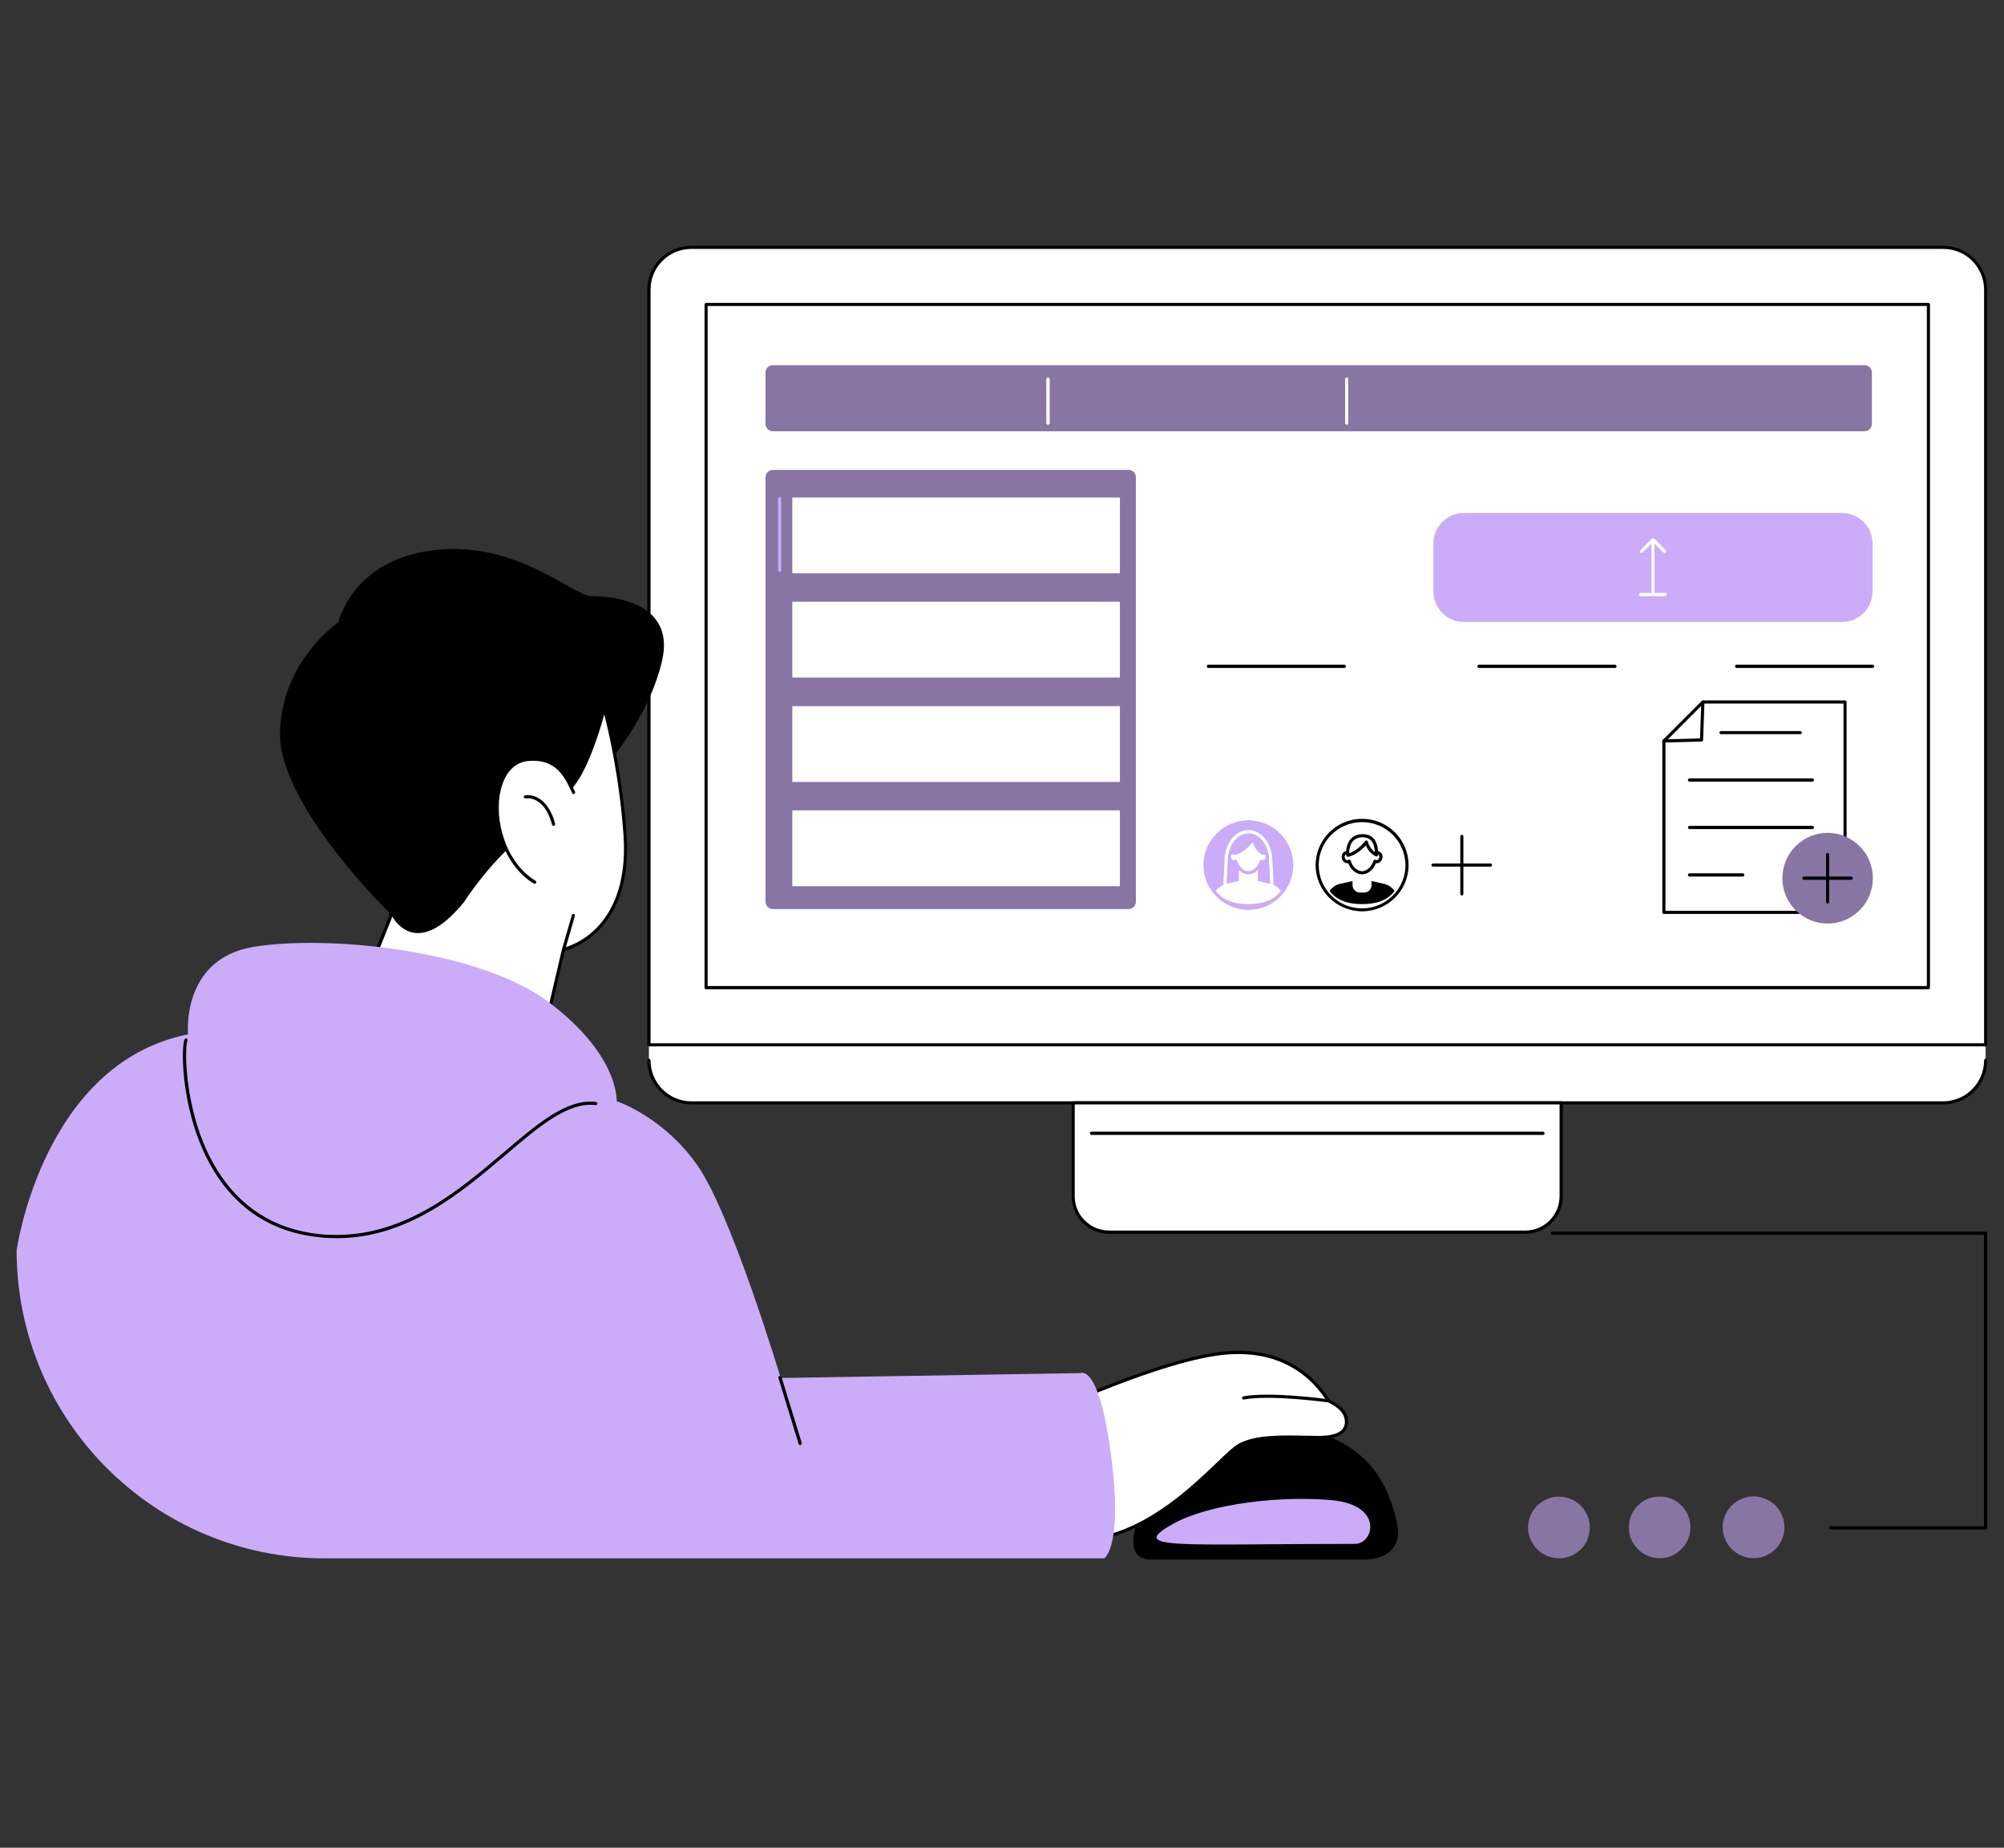 <svg xmlns="http://www.w3.org/2000/svg" xmlns:xlink="http://www.w3.org/1999/xlink" width="64" zoomAndPan="magnify" viewBox="0 0 48 44.25" height="59" preserveAspectRatio="xMidYMid meet" version="1.0"><rect x="0" y="0" width="48" height="44.25" fill="#333333" stroke="none"/><defs><clipPath id="56c1ee7333"><path d="M 37 29 L 47.598 29 L 47.598 37 L 37 37 Z M 37 29 " clip-rule="nonzero"/></clipPath><clipPath id="b42f801420"><path d="M 41 35 L 43 35 L 43 37.598 L 41 37.598 Z M 41 35 " clip-rule="nonzero"/></clipPath><clipPath id="6c15c96d6a"><path d="M 39 35 L 41 35 L 41 37.598 L 39 37.598 Z M 39 35 " clip-rule="nonzero"/></clipPath><clipPath id="95ff39c0f1"><path d="M 36 35 L 39 35 L 39 37.598 L 36 37.598 Z M 36 35 " clip-rule="nonzero"/></clipPath><clipPath id="b65093d7bd"><path d="M 15 24 L 47.598 24 L 47.598 27 L 15 27 Z M 15 24 " clip-rule="nonzero"/></clipPath><clipPath id="c9a9c08ebe"><path d="M 15 5.887 L 47.598 5.887 L 47.598 26 L 15 26 Z M 15 5.887 " clip-rule="nonzero"/></clipPath><clipPath id="b71f3c8820"><path d="M 15 25 L 47.598 25 L 47.598 27 L 15 27 Z M 15 25 " clip-rule="nonzero"/></clipPath><clipPath id="62ef45788d"><path d="M 29 19.777 L 30.852 19.777 L 30.852 21.668 L 29 21.668 Z M 29 19.777 " clip-rule="nonzero"/></clipPath><clipPath id="fb0d1fd639"><path d="M 28.957 20.719 C 28.957 20.094 29.273 19.781 29.902 19.781 C 30.527 19.781 30.844 20.094 30.844 20.719 C 30.844 21.344 30.527 21.652 29.902 21.652 C 29.273 21.652 28.957 21.344 28.957 20.719 Z M 28.957 20.719 " clip-rule="nonzero"/></clipPath><clipPath id="6b3aaa2545"><path d="M 28.957 21 L 30.852 21 L 30.852 21.668 L 28.957 21.668 Z M 28.957 21 " clip-rule="nonzero"/></clipPath><clipPath id="a179d0be5c"><path d="M 28.957 20.719 C 28.957 20.094 29.273 19.781 29.902 19.781 C 30.527 19.781 30.844 20.094 30.844 20.719 C 30.844 21.344 30.527 21.652 29.902 21.652 C 29.273 21.652 28.957 21.344 28.957 20.719 Z M 28.957 20.719 " clip-rule="nonzero"/></clipPath><clipPath id="481650bf1f"><path d="M 29 20 L 30.852 20 L 30.852 21.668 L 29 21.668 Z M 29 20 " clip-rule="nonzero"/></clipPath><clipPath id="7a86f9ff27"><path d="M 28.957 20.719 C 28.957 20.094 29.273 19.781 29.902 19.781 C 30.527 19.781 30.844 20.094 30.844 20.719 C 30.844 21.344 30.527 21.652 29.902 21.652 C 29.273 21.652 28.957 21.344 28.957 20.719 Z M 28.957 20.719 " clip-rule="nonzero"/></clipPath><clipPath id="927321206e"><path d="M 29 20 L 30.852 20 L 30.852 21 L 29 21 Z M 29 20 " clip-rule="nonzero"/></clipPath><clipPath id="e179a5ef8f"><path d="M 28.957 20.719 C 28.957 20.094 29.273 19.781 29.902 19.781 C 30.527 19.781 30.844 20.094 30.844 20.719 C 30.844 21.344 30.527 21.652 29.902 21.652 C 29.273 21.652 28.957 21.344 28.957 20.719 Z M 28.957 20.719 " clip-rule="nonzero"/></clipPath><clipPath id="5a1cdeb0bf"><path d="M 31.676 21 L 33.566 21 L 33.566 21.668 L 31.676 21.668 Z M 31.676 21 " clip-rule="nonzero"/></clipPath><clipPath id="508a3e1f93"><path d="M 31.684 20.719 C 31.684 20.094 31.996 19.781 32.625 19.781 C 33.254 19.781 33.566 20.094 33.566 20.719 C 33.566 21.344 33.254 21.652 32.625 21.652 C 31.996 21.652 31.684 21.344 31.684 20.719 Z M 31.684 20.719 " clip-rule="nonzero"/></clipPath><clipPath id="3b32733fa9"><path d="M 32 20 L 33 20 L 33 21.668 L 32 21.668 Z M 32 20 " clip-rule="nonzero"/></clipPath><clipPath id="0107410d98"><path d="M 31.684 20.719 C 31.684 20.094 31.996 19.781 32.625 19.781 C 33.254 19.781 33.566 20.094 33.566 20.719 C 33.566 21.344 33.254 21.652 32.625 21.652 C 31.996 21.652 31.684 21.344 31.684 20.719 Z M 31.684 20.719 " clip-rule="nonzero"/></clipPath><clipPath id="64a9040945"><path d="M 32 20 L 33.566 20 L 33.566 21 L 32 21 Z M 32 20 " clip-rule="nonzero"/></clipPath><clipPath id="de6f1435e7"><path d="M 31.684 20.719 C 31.684 20.094 31.996 19.781 32.625 19.781 C 33.254 19.781 33.566 20.094 33.566 20.719 C 33.566 21.344 33.254 21.652 32.625 21.652 C 31.996 21.652 31.684 21.344 31.684 20.719 Z M 31.684 20.719 " clip-rule="nonzero"/></clipPath><clipPath id="876f1ca348"><path d="M 32 20 L 33 20 L 33 21 L 32 21 Z M 32 20 " clip-rule="nonzero"/></clipPath><clipPath id="516bfea7de"><path d="M 31.684 20.719 C 31.684 20.094 31.996 19.781 32.625 19.781 C 33.254 19.781 33.566 20.094 33.566 20.719 C 33.566 21.344 33.254 21.652 32.625 21.652 C 31.996 21.652 31.684 21.344 31.684 20.719 Z M 31.684 20.719 " clip-rule="nonzero"/></clipPath><clipPath id="36e5e38e5d"><path d="M 32 19.777 L 33.566 19.777 L 33.566 21 L 32 21 Z M 32 19.777 " clip-rule="nonzero"/></clipPath><clipPath id="5d836eda3a"><path d="M 31.684 20.719 C 31.684 20.094 31.996 19.781 32.625 19.781 C 33.254 19.781 33.566 20.094 33.566 20.719 C 33.566 21.344 33.254 21.652 32.625 21.652 C 31.996 21.652 31.684 21.344 31.684 20.719 Z M 31.684 20.719 " clip-rule="nonzero"/></clipPath><clipPath id="e967519a43"><path d="M 27 34 L 34 34 L 34 37.598 L 27 37.598 Z M 27 34 " clip-rule="nonzero"/></clipPath><clipPath id="697ab9d450"><path d="M 0.398 22 L 27 22 L 27 37.598 L 0.398 37.598 Z M 0.398 22 " clip-rule="nonzero"/></clipPath></defs><g clip-path="url(#56c1ee7333)"><path fill="#000000" d="M 47.559 36.629 L 43.848 36.629 C 43.828 36.629 43.812 36.609 43.812 36.59 C 43.812 36.57 43.828 36.551 43.848 36.551 L 47.52 36.551 L 47.52 29.57 L 37.176 29.57 C 37.156 29.57 37.141 29.555 37.141 29.531 C 37.141 29.512 37.156 29.496 37.176 29.496 L 47.559 29.496 C 47.582 29.496 47.598 29.512 47.598 29.531 L 47.598 36.59 C 47.602 36.609 47.582 36.629 47.559 36.629 Z M 47.559 36.629 " fill-opacity="1" fill-rule="nonzero"/></g><g clip-path="url(#b42f801420)"><path fill="#8875a4" d="M 42.684 36.293 C 42.762 36.48 42.762 36.668 42.684 36.859 C 42.605 37.047 42.473 37.18 42.285 37.258 C 42.094 37.336 41.906 37.336 41.719 37.258 C 41.531 37.18 41.398 37.047 41.32 36.859 C 41.242 36.668 41.242 36.48 41.32 36.293 C 41.398 36.105 41.531 35.973 41.719 35.895 C 41.906 35.816 42.094 35.816 42.285 35.895 C 42.473 35.973 42.605 36.105 42.684 36.293 Z M 42.684 36.293 " fill-opacity="1" fill-rule="nonzero"/></g><g clip-path="url(#6c15c96d6a)"><path fill="#8875a4" d="M 40.273 36.055 C 40.418 36.199 40.488 36.375 40.488 36.578 C 40.488 36.781 40.418 36.953 40.273 37.098 C 40.129 37.242 39.957 37.316 39.754 37.316 C 39.547 37.316 39.375 37.242 39.23 37.098 C 39.086 36.953 39.016 36.781 39.016 36.578 C 39.016 36.375 39.086 36.199 39.23 36.055 C 39.375 35.91 39.547 35.84 39.754 35.84 C 39.957 35.84 40.129 35.91 40.273 36.055 Z M 40.273 36.055 " fill-opacity="1" fill-rule="nonzero"/></g><g clip-path="url(#95ff39c0f1)"><path fill="#8875a4" d="M 37.512 35.863 C 37.707 35.91 37.859 36.02 37.969 36.191 C 38.074 36.367 38.105 36.551 38.059 36.75 C 38.012 36.949 37.902 37.102 37.727 37.207 C 37.555 37.316 37.371 37.344 37.172 37.297 C 36.973 37.25 36.82 37.141 36.715 36.969 C 36.605 36.797 36.574 36.609 36.621 36.41 C 36.668 36.215 36.781 36.059 36.953 35.953 C 37.125 35.848 37.312 35.816 37.512 35.863 Z M 37.512 35.863 " fill-opacity="1" fill-rule="nonzero"/></g><g clip-path="url(#b65093d7bd)"><path fill="#ffffff" d="M 47.121 24.793 L 16.793 24.793 L 15.543 24.969 L 15.543 25.426 C 15.543 25.973 16 26.414 16.562 26.414 L 46.539 26.414 C 47.102 26.414 47.559 25.969 47.559 25.426 L 47.559 25.062 Z M 47.121 24.793 " fill-opacity="1" fill-rule="nonzero"/></g><g clip-path="url(#c9a9c08ebe)"><path fill="#ffffff" d="M 47.559 25.02 L 15.543 25.02 L 15.543 6.938 C 15.543 6.379 15.996 5.922 16.559 5.922 L 46.547 5.922 C 47.105 5.922 47.559 6.379 47.559 6.938 Z M 47.559 25.02 " fill-opacity="1" fill-rule="nonzero"/><path fill="#000000" d="M 47.559 25.059 L 15.543 25.059 C 15.523 25.059 15.504 25.039 15.504 25.02 L 15.504 6.938 C 15.504 6.359 15.977 5.887 16.559 5.887 L 46.547 5.887 C 47.125 5.887 47.598 6.359 47.598 6.938 L 47.598 25.02 C 47.598 25.039 47.582 25.059 47.559 25.059 Z M 15.582 24.984 L 47.523 24.984 L 47.523 6.938 C 47.523 6.398 47.086 5.961 46.547 5.961 L 16.559 5.961 C 16.02 5.961 15.582 6.398 15.582 6.938 Z M 15.582 24.984 " fill-opacity="1" fill-rule="nonzero"/></g><path fill="#ffffff" d="M 46.191 7.293 L 46.191 23.652 L 16.914 23.652 L 16.914 7.293 Z M 46.191 7.293 " fill-opacity="1" fill-rule="nonzero"/><path fill="#000000" d="M 46.191 23.691 L 16.91 23.691 C 16.891 23.691 16.875 23.672 16.875 23.652 L 16.875 7.293 C 16.875 7.273 16.891 7.254 16.91 7.254 L 46.191 7.254 C 46.211 7.254 46.227 7.273 46.227 7.293 L 46.227 23.648 C 46.23 23.672 46.211 23.691 46.191 23.691 Z M 16.949 23.613 L 46.152 23.613 L 46.152 7.328 L 16.949 7.328 Z M 16.949 23.613 " fill-opacity="1" fill-rule="nonzero"/><g clip-path="url(#b71f3c8820)"><path fill="#000000" d="M 46.539 26.449 L 16.562 26.449 C 15.98 26.449 15.504 25.977 15.504 25.395 C 15.504 25.371 15.523 25.355 15.543 25.355 C 15.562 25.355 15.582 25.371 15.582 25.395 C 15.582 25.934 16.02 26.375 16.562 26.375 L 46.539 26.375 C 47.082 26.375 47.523 25.934 47.523 25.395 C 47.523 25.371 47.539 25.355 47.559 25.355 C 47.582 25.355 47.598 25.371 47.598 25.395 C 47.598 25.977 47.125 26.449 46.539 26.449 Z M 46.539 26.449 " fill-opacity="1" fill-rule="nonzero"/></g><path fill="#ffffff" d="M 36.535 29.508 L 26.566 29.508 C 26.09 29.508 25.707 29.121 25.707 28.648 L 25.707 26.414 L 37.395 26.414 L 37.395 28.648 C 37.395 29.121 37.012 29.508 36.535 29.508 Z M 36.535 29.508 " fill-opacity="1" fill-rule="nonzero"/><path fill="#000000" d="M 36.535 29.547 L 26.566 29.547 C 26.07 29.547 25.668 29.145 25.668 28.648 L 25.668 26.414 C 25.668 26.391 25.688 26.375 25.707 26.375 L 37.395 26.375 C 37.414 26.375 37.434 26.391 37.434 26.414 L 37.434 28.648 C 37.434 29.141 37.031 29.547 36.535 29.547 Z M 25.742 26.449 L 25.742 28.648 C 25.742 29.102 26.113 29.469 26.566 29.469 L 36.535 29.469 C 36.988 29.469 37.355 29.102 37.355 28.648 L 37.355 26.449 Z M 25.742 26.449 " fill-opacity="1" fill-rule="nonzero"/><path fill="#000000" d="M 36.961 27.18 L 26.145 27.18 C 26.121 27.18 26.105 27.16 26.105 27.141 C 26.105 27.121 26.121 27.102 26.145 27.102 L 36.961 27.102 C 36.98 27.102 36.996 27.121 36.996 27.141 C 36.996 27.16 36.98 27.18 36.961 27.18 Z M 36.961 27.18 " fill-opacity="1" fill-rule="nonzero"/><path fill="#cbacf9" d="M 44.121 14.895 L 35.062 14.895 C 34.66 14.895 34.332 14.566 34.332 14.164 L 34.332 13.016 C 34.332 12.613 34.66 12.285 35.062 12.285 L 44.121 12.285 C 44.523 12.285 44.852 12.613 44.852 13.016 L 44.852 14.164 C 44.852 14.566 44.523 14.895 44.121 14.895 Z M 44.121 14.895 " fill-opacity="1" fill-rule="nonzero"/><path fill="#ffffff" d="M 39.594 14.258 C 39.57 14.258 39.555 14.238 39.555 14.219 L 39.555 12.938 C 39.555 12.918 39.57 12.898 39.594 12.898 C 39.613 12.898 39.629 12.918 39.629 12.938 L 39.629 14.219 C 39.629 14.238 39.613 14.258 39.594 14.258 Z M 39.594 14.258 " fill-opacity="1" fill-rule="nonzero"/><path fill="#ffffff" d="M 39.867 13.242 C 39.859 13.242 39.852 13.238 39.84 13.23 L 39.594 12.984 L 39.344 13.23 C 39.328 13.246 39.305 13.246 39.289 13.23 C 39.273 13.215 39.273 13.191 39.289 13.18 L 39.566 12.898 C 39.574 12.895 39.582 12.891 39.594 12.891 C 39.605 12.891 39.613 12.895 39.621 12.898 L 39.898 13.176 C 39.914 13.191 39.914 13.215 39.898 13.23 C 39.887 13.238 39.879 13.242 39.867 13.242 Z M 39.867 13.242 " fill-opacity="1" fill-rule="nonzero"/><path fill="#ffffff" d="M 39.887 14.277 L 39.297 14.277 C 39.277 14.277 39.258 14.258 39.258 14.238 C 39.258 14.219 39.277 14.199 39.297 14.199 L 39.887 14.199 C 39.91 14.199 39.926 14.219 39.926 14.238 C 39.926 14.258 39.91 14.277 39.887 14.277 Z M 39.887 14.277 " fill-opacity="1" fill-rule="nonzero"/><path fill="#000000" d="M 32.199 15.996 L 28.945 15.996 C 28.922 15.996 28.906 15.977 28.906 15.957 C 28.906 15.938 28.922 15.918 28.945 15.918 L 32.199 15.918 C 32.219 15.918 32.238 15.938 32.238 15.957 C 32.238 15.977 32.219 15.996 32.199 15.996 Z M 32.199 15.996 " fill-opacity="1" fill-rule="nonzero"/><path fill="#000000" d="M 38.68 15.996 L 35.426 15.996 C 35.402 15.996 35.387 15.977 35.387 15.957 C 35.387 15.938 35.402 15.918 35.426 15.918 L 38.68 15.918 C 38.703 15.918 38.719 15.938 38.719 15.957 C 38.719 15.977 38.703 15.996 38.68 15.996 Z M 38.68 15.996 " fill-opacity="1" fill-rule="nonzero"/><path fill="#000000" d="M 44.852 15.996 L 41.594 15.996 C 41.574 15.996 41.559 15.977 41.559 15.957 C 41.559 15.938 41.574 15.918 41.594 15.918 L 44.852 15.918 C 44.871 15.918 44.891 15.938 44.891 15.957 C 44.891 15.977 44.875 15.996 44.852 15.996 Z M 44.852 15.996 " fill-opacity="1" fill-rule="nonzero"/><path fill="#cbacf9" d="M 30.977 20.719 C 30.977 20.859 30.949 20.996 30.895 21.129 C 30.84 21.258 30.762 21.375 30.66 21.473 C 30.562 21.574 30.445 21.652 30.312 21.707 C 30.18 21.762 30.043 21.789 29.902 21.789 C 29.758 21.789 29.621 21.762 29.488 21.707 C 29.355 21.652 29.242 21.574 29.141 21.473 C 29.039 21.375 28.961 21.258 28.906 21.129 C 28.852 20.996 28.824 20.859 28.824 20.719 C 28.824 20.574 28.852 20.438 28.906 20.309 C 28.961 20.176 29.039 20.059 29.141 19.961 C 29.242 19.859 29.355 19.781 29.488 19.727 C 29.621 19.672 29.758 19.645 29.902 19.645 C 30.043 19.645 30.18 19.672 30.312 19.727 C 30.445 19.781 30.562 19.859 30.66 19.961 C 30.762 20.059 30.84 20.176 30.895 20.309 C 30.949 20.438 30.977 20.574 30.977 20.719 Z M 30.977 20.719 " fill-opacity="1" fill-rule="nonzero"/><g clip-path="url(#62ef45788d)"><g clip-path="url(#fb0d1fd639)"><path fill="#ffffff" d="M 30.492 21.77 L 29.312 21.77 C 29.305 21.77 29.293 21.766 29.285 21.758 C 29.277 21.75 29.273 21.738 29.273 21.73 L 29.332 20.562 C 29.352 20.18 29.602 19.879 29.902 19.879 C 30.203 19.879 30.453 20.18 30.473 20.562 L 30.531 21.73 C 30.531 21.738 30.527 21.75 30.52 21.758 C 30.508 21.766 30.5 21.77 30.492 21.77 Z M 29.352 21.695 L 30.453 21.695 L 30.395 20.566 C 30.379 20.227 30.16 19.957 29.902 19.957 C 29.645 19.957 29.43 20.223 29.41 20.566 Z M 29.352 21.695 " fill-opacity="1" fill-rule="nonzero"/></g></g><g clip-path="url(#6b3aaa2545)"><g clip-path="url(#a179d0be5c)"><path fill="#ffffff" d="M 30.434 21.168 L 29.902 21.047 L 29.367 21.168 C 29.227 21.203 29.109 21.309 29.07 21.449 L 28.953 22.059 L 30.848 22.059 L 30.734 21.449 C 30.691 21.309 30.578 21.203 30.434 21.168 Z M 30.434 21.168 " fill-opacity="1" fill-rule="nonzero"/></g></g><g clip-path="url(#481650bf1f)"><g clip-path="url(#7a86f9ff27)"><path fill="#ffffff" d="M 29.949 21.375 L 29.852 21.375 C 29.754 21.375 29.672 21.293 29.672 21.195 L 29.672 20.719 L 30.129 20.719 L 30.129 21.195 C 30.133 21.293 30.051 21.375 29.949 21.375 Z M 29.949 21.375 " fill-opacity="1" fill-rule="nonzero"/></g></g><g clip-path="url(#927321206e)"><g clip-path="url(#e179a5ef8f)"><path fill="#ffffff" d="M 30.285 20.422 C 30.27 20.418 30.25 20.422 30.234 20.426 C 30.223 20.215 30.078 20.07 29.902 20.07 C 29.723 20.07 29.578 20.215 29.566 20.426 C 29.551 20.422 29.531 20.418 29.516 20.422 C 29.465 20.434 29.438 20.492 29.453 20.551 C 29.465 20.609 29.52 20.648 29.57 20.633 C 29.578 20.633 29.586 20.629 29.59 20.625 C 29.645 20.781 29.762 20.898 29.902 20.898 C 30.039 20.898 30.16 20.777 30.211 20.625 C 30.219 20.629 30.223 20.633 30.234 20.633 C 30.281 20.645 30.336 20.605 30.352 20.551 C 30.367 20.492 30.336 20.434 30.285 20.422 Z M 30.285 20.422 " fill-opacity="1" fill-rule="nonzero"/><path fill="#cbacf9" d="M 29.902 20.938 C 29.762 20.938 29.633 20.836 29.57 20.672 C 29.504 20.684 29.434 20.633 29.418 20.559 C 29.406 20.52 29.41 20.477 29.434 20.441 C 29.449 20.414 29.477 20.391 29.508 20.387 C 29.516 20.383 29.523 20.383 29.531 20.383 C 29.562 20.176 29.711 20.031 29.902 20.031 C 30.09 20.031 30.238 20.176 30.27 20.383 C 30.277 20.383 30.289 20.383 30.293 20.387 C 30.324 20.395 30.352 20.414 30.371 20.441 C 30.391 20.477 30.395 20.52 30.387 20.559 C 30.367 20.633 30.301 20.684 30.234 20.672 C 30.168 20.832 30.039 20.938 29.902 20.938 Z M 29.59 20.586 C 29.598 20.586 29.602 20.586 29.605 20.59 C 29.617 20.59 29.625 20.602 29.629 20.613 C 29.676 20.762 29.785 20.863 29.902 20.863 C 30.016 20.863 30.125 20.762 30.176 20.613 C 30.18 20.602 30.188 20.594 30.195 20.59 C 30.207 20.586 30.219 20.586 30.23 20.59 C 30.234 20.594 30.238 20.594 30.242 20.598 C 30.27 20.605 30.305 20.578 30.312 20.543 C 30.316 20.52 30.316 20.5 30.305 20.48 C 30.301 20.473 30.293 20.461 30.277 20.461 C 30.266 20.457 30.258 20.457 30.25 20.461 C 30.234 20.465 30.223 20.465 30.215 20.457 C 30.203 20.449 30.195 20.441 30.195 20.43 C 30.184 20.242 30.059 20.109 29.898 20.109 C 29.738 20.109 29.613 20.242 29.602 20.43 C 29.602 20.441 29.594 20.449 29.586 20.457 C 29.574 20.465 29.562 20.465 29.551 20.461 C 29.543 20.457 29.531 20.457 29.523 20.461 C 29.508 20.461 29.5 20.473 29.492 20.48 C 29.484 20.5 29.48 20.52 29.488 20.543 C 29.496 20.578 29.527 20.605 29.559 20.598 C 29.562 20.594 29.566 20.594 29.57 20.59 C 29.578 20.59 29.586 20.586 29.59 20.586 Z M 29.59 20.586 " fill-opacity="1" fill-rule="nonzero"/><path fill="#cbacf9" d="M 29.562 20.48 C 29.73 20.449 29.902 20.301 30.008 20.164 C 30.027 20.285 30.137 20.422 30.246 20.473 C 30.246 20.473 30.297 20 29.902 20.012 C 29.504 20.031 29.562 20.48 29.562 20.48 Z M 29.562 20.48 " fill-opacity="1" fill-rule="nonzero"/></g></g><path fill="#ffffff" d="M 33.699 20.719 C 33.699 20.859 33.672 20.996 33.617 21.129 C 33.562 21.258 33.484 21.375 33.387 21.473 C 33.285 21.574 33.168 21.652 33.035 21.707 C 32.902 21.762 32.766 21.789 32.625 21.789 C 32.48 21.789 32.344 21.762 32.211 21.707 C 32.082 21.652 31.965 21.574 31.863 21.473 C 31.762 21.375 31.684 21.258 31.629 21.129 C 31.574 20.996 31.547 20.859 31.547 20.719 C 31.547 20.574 31.574 20.438 31.629 20.309 C 31.684 20.176 31.762 20.059 31.863 19.961 C 31.965 19.859 32.082 19.781 32.211 19.727 C 32.344 19.672 32.48 19.645 32.625 19.645 C 32.766 19.645 32.902 19.672 33.035 19.727 C 33.168 19.781 33.285 19.859 33.387 19.961 C 33.484 20.059 33.562 20.176 33.617 20.309 C 33.672 20.438 33.699 20.574 33.699 20.719 Z M 33.699 20.719 " fill-opacity="1" fill-rule="nonzero"/><path fill="#000000" d="M 32.625 21.824 C 32.012 21.824 31.512 21.328 31.512 20.719 C 31.512 20.105 32.012 19.609 32.625 19.609 C 33.238 19.609 33.738 20.105 33.738 20.719 C 33.738 21.328 33.238 21.824 32.625 21.824 Z M 32.625 19.688 C 32.051 19.688 31.586 20.148 31.586 20.719 C 31.586 21.289 32.051 21.754 32.625 21.754 C 33.195 21.754 33.664 21.289 33.664 20.719 C 33.66 20.148 33.195 19.688 32.625 19.688 Z M 32.625 19.688 " fill-opacity="1" fill-rule="nonzero"/><g clip-path="url(#5a1cdeb0bf)"><g clip-path="url(#508a3e1f93)"><path fill="#000000" d="M 33.156 21.168 L 32.625 21.047 L 32.09 21.168 C 31.949 21.203 31.832 21.309 31.793 21.449 L 31.676 22.059 L 33.57 22.059 L 33.457 21.449 C 33.414 21.309 33.301 21.203 33.156 21.168 Z M 33.156 21.168 " fill-opacity="1" fill-rule="nonzero"/></g></g><g clip-path="url(#3b32733fa9)"><g clip-path="url(#0107410d98)"><path fill="#ffffff" d="M 32.672 21.375 L 32.574 21.375 C 32.477 21.375 32.395 21.293 32.395 21.195 L 32.395 20.719 L 32.852 20.719 L 32.852 21.195 C 32.852 21.293 32.773 21.375 32.672 21.375 Z M 32.672 21.375 " fill-opacity="1" fill-rule="nonzero"/></g></g><g clip-path="url(#64a9040945)"><g clip-path="url(#de6f1435e7)"><path fill="#ffffff" d="M 33.008 20.422 C 32.992 20.418 32.977 20.422 32.961 20.426 C 32.945 20.215 32.801 20.07 32.625 20.07 C 32.445 20.07 32.305 20.215 32.289 20.426 C 32.273 20.422 32.258 20.418 32.238 20.422 C 32.188 20.434 32.16 20.492 32.176 20.551 C 32.188 20.609 32.242 20.648 32.293 20.633 C 32.301 20.633 32.309 20.629 32.316 20.625 C 32.367 20.781 32.484 20.898 32.625 20.898 C 32.762 20.898 32.883 20.777 32.934 20.625 C 32.941 20.629 32.949 20.633 32.957 20.633 C 33.008 20.645 33.059 20.605 33.074 20.551 C 33.086 20.492 33.059 20.434 33.008 20.422 Z M 33.008 20.422 " fill-opacity="1" fill-rule="nonzero"/><path fill="#000000" d="M 32.625 20.938 C 32.488 20.938 32.355 20.836 32.293 20.672 C 32.227 20.684 32.16 20.633 32.141 20.559 C 32.129 20.52 32.133 20.477 32.156 20.441 C 32.172 20.414 32.199 20.391 32.23 20.387 C 32.238 20.383 32.246 20.383 32.254 20.383 C 32.285 20.176 32.434 20.031 32.625 20.031 C 32.812 20.031 32.965 20.176 32.992 20.383 C 33.004 20.383 33.012 20.383 33.02 20.387 C 33.051 20.395 33.078 20.414 33.094 20.441 C 33.113 20.477 33.121 20.52 33.109 20.559 C 33.09 20.633 33.023 20.684 32.957 20.672 C 32.891 20.832 32.762 20.938 32.625 20.938 Z M 32.316 20.586 C 32.32 20.586 32.324 20.586 32.328 20.59 C 32.34 20.59 32.348 20.602 32.352 20.613 C 32.398 20.762 32.508 20.863 32.625 20.863 C 32.738 20.863 32.848 20.762 32.898 20.613 C 32.902 20.602 32.91 20.594 32.922 20.59 C 32.93 20.586 32.941 20.586 32.953 20.59 C 32.957 20.594 32.961 20.594 32.965 20.598 C 32.992 20.605 33.027 20.578 33.035 20.543 C 33.039 20.52 33.039 20.5 33.027 20.48 C 33.023 20.473 33.016 20.461 33 20.461 C 32.992 20.457 32.98 20.457 32.973 20.461 C 32.961 20.465 32.949 20.465 32.938 20.457 C 32.926 20.449 32.922 20.441 32.922 20.43 C 32.906 20.242 32.781 20.109 32.621 20.109 C 32.461 20.109 32.336 20.242 32.324 20.43 C 32.324 20.441 32.316 20.449 32.309 20.457 C 32.297 20.465 32.285 20.465 32.273 20.461 C 32.266 20.457 32.254 20.457 32.246 20.461 C 32.23 20.461 32.223 20.473 32.219 20.48 C 32.207 20.5 32.203 20.52 32.211 20.543 C 32.219 20.578 32.25 20.605 32.281 20.598 C 32.285 20.594 32.289 20.594 32.293 20.59 C 32.301 20.59 32.309 20.586 32.316 20.586 Z M 32.316 20.586 " fill-opacity="1" fill-rule="nonzero"/></g></g><g clip-path="url(#876f1ca348)"><g clip-path="url(#516bfea7de)"><path fill="#ffffff" d="M 32.281 20.48 C 32.449 20.449 32.625 20.301 32.73 20.164 C 32.75 20.285 32.855 20.422 32.965 20.473 C 32.965 20.473 33.02 20 32.621 20.012 C 32.227 20.031 32.281 20.48 32.281 20.48 Z M 32.281 20.48 " fill-opacity="1" fill-rule="nonzero"/></g></g><g clip-path="url(#36e5e38e5d)"><g clip-path="url(#5d836eda3a)"><path fill="#000000" d="M 32.281 20.52 C 32.273 20.52 32.266 20.516 32.262 20.512 C 32.25 20.504 32.246 20.496 32.246 20.484 C 32.242 20.477 32.219 20.25 32.344 20.102 C 32.41 20.023 32.504 19.98 32.621 19.977 C 32.738 19.973 32.832 20.004 32.898 20.078 C 33.031 20.223 33.008 20.465 33.008 20.477 C 33.004 20.488 32.996 20.5 32.988 20.504 C 32.977 20.512 32.965 20.512 32.953 20.508 C 32.852 20.461 32.758 20.355 32.715 20.246 C 32.605 20.363 32.449 20.488 32.289 20.52 C 32.289 20.52 32.285 20.52 32.281 20.52 Z M 32.641 20.051 C 32.637 20.051 32.633 20.051 32.625 20.051 C 32.527 20.055 32.453 20.09 32.402 20.148 C 32.324 20.238 32.316 20.363 32.316 20.434 C 32.465 20.387 32.613 20.25 32.699 20.141 C 32.707 20.129 32.723 20.125 32.738 20.129 C 32.75 20.133 32.762 20.145 32.766 20.16 C 32.781 20.246 32.852 20.348 32.93 20.406 C 32.926 20.332 32.914 20.207 32.84 20.129 C 32.793 20.078 32.727 20.051 32.641 20.051 Z M 32.641 20.051 " fill-opacity="1" fill-rule="nonzero"/></g></g><path fill="#000000" d="M 35.703 20.754 L 34.324 20.754 C 34.305 20.754 34.285 20.738 34.285 20.719 C 34.285 20.695 34.305 20.68 34.324 20.68 L 35.703 20.68 C 35.723 20.68 35.738 20.695 35.738 20.719 C 35.738 20.738 35.723 20.754 35.703 20.754 Z M 35.703 20.754 " fill-opacity="1" fill-rule="nonzero"/><path fill="#000000" d="M 35.016 21.445 C 34.992 21.445 34.977 21.426 34.977 21.406 L 34.977 20.031 C 34.977 20.008 34.992 19.992 35.016 19.992 C 35.035 19.992 35.051 20.008 35.051 20.031 L 35.051 21.406 C 35.051 21.426 35.035 21.445 35.016 21.445 Z M 35.016 21.445 " fill-opacity="1" fill-rule="nonzero"/><path fill="#8875a4" d="M 44.66 10.328 L 18.512 10.328 C 18.414 10.328 18.336 10.25 18.336 10.152 L 18.336 8.922 C 18.336 8.824 18.41 8.746 18.512 8.746 L 44.66 8.746 C 44.758 8.746 44.836 8.824 44.836 8.922 L 44.836 10.152 C 44.836 10.25 44.758 10.328 44.66 10.328 Z M 44.66 10.328 " fill-opacity="1" fill-rule="nonzero"/><path fill="#ffffff" d="M 25.102 10.172 C 25.082 10.172 25.062 10.156 25.062 10.133 L 25.062 9.078 C 25.062 9.059 25.082 9.039 25.102 9.039 C 25.121 9.039 25.141 9.059 25.141 9.078 L 25.141 10.133 C 25.141 10.156 25.121 10.172 25.102 10.172 Z M 25.102 10.172 " fill-opacity="1" fill-rule="nonzero"/><path fill="#ffffff" d="M 32.258 10.172 C 32.234 10.172 32.219 10.156 32.219 10.133 L 32.219 9.078 C 32.219 9.059 32.234 9.039 32.258 9.039 C 32.277 9.039 32.293 9.059 32.293 9.078 L 32.293 10.133 C 32.293 10.156 32.277 10.172 32.258 10.172 Z M 32.258 10.172 " fill-opacity="1" fill-rule="nonzero"/><path fill="#8875a4" d="M 27.035 21.77 L 18.512 21.77 C 18.414 21.77 18.336 21.691 18.336 21.594 L 18.336 11.43 C 18.336 11.332 18.414 11.254 18.512 11.254 L 27.035 11.254 C 27.129 11.254 27.207 11.332 27.207 11.43 L 27.207 21.594 C 27.207 21.691 27.129 21.77 27.035 21.77 Z M 27.035 21.77 " fill-opacity="1" fill-rule="nonzero"/><path fill="#ffffff" d="M 26.805 13.73 L 18.996 13.73 C 18.984 13.73 18.977 13.723 18.977 13.711 L 18.977 11.934 C 18.977 11.922 18.984 11.914 18.996 11.914 L 26.805 11.914 C 26.816 11.914 26.824 11.922 26.824 11.934 L 26.824 13.711 C 26.824 13.719 26.816 13.73 26.805 13.73 Z M 26.805 13.73 " fill-opacity="1" fill-rule="nonzero"/><path fill="#ffffff" d="M 26.805 16.227 L 18.996 16.227 C 18.984 16.227 18.977 16.219 18.977 16.207 L 18.977 14.434 C 18.977 14.418 18.984 14.41 18.996 14.41 L 26.805 14.41 C 26.816 14.41 26.824 14.418 26.824 14.434 L 26.824 16.207 C 26.824 16.219 26.816 16.227 26.805 16.227 Z M 26.805 16.227 " fill-opacity="1" fill-rule="nonzero"/><path fill="#ffffff" d="M 26.805 18.727 L 18.996 18.727 C 18.984 18.727 18.977 18.719 18.977 18.707 L 18.977 16.93 C 18.977 16.918 18.984 16.91 18.996 16.91 L 26.805 16.91 C 26.816 16.91 26.824 16.918 26.824 16.93 L 26.824 18.707 C 26.824 18.719 26.816 18.727 26.805 18.727 Z M 26.805 18.727 " fill-opacity="1" fill-rule="nonzero"/><path fill="#ffffff" d="M 26.805 21.223 L 18.996 21.223 C 18.984 21.223 18.977 21.215 18.977 21.203 L 18.977 19.43 C 18.977 19.414 18.984 19.406 18.996 19.406 L 26.805 19.406 C 26.816 19.406 26.824 19.414 26.824 19.43 L 26.824 21.203 C 26.824 21.215 26.816 21.223 26.805 21.223 Z M 26.805 21.223 " fill-opacity="1" fill-rule="nonzero"/><path fill="#cbacf9" d="M 18.672 13.695 C 18.652 13.695 18.637 13.676 18.637 13.656 L 18.637 11.941 C 18.637 11.922 18.652 11.906 18.672 11.906 C 18.695 11.906 18.711 11.922 18.711 11.941 L 18.711 13.656 C 18.711 13.676 18.695 13.695 18.672 13.695 Z M 18.672 13.695 " fill-opacity="1" fill-rule="nonzero"/><path fill="#ffffff" d="M 42.141 17.809 L 40.789 16.812 L 39.855 17.746 L 40.914 19.082 Z M 42.141 17.809 " fill-opacity="1" fill-rule="nonzero"/><path fill="#000000" d="M 40.914 19.117 C 40.914 19.117 40.91 19.117 40.91 19.117 C 40.898 19.117 40.891 19.113 40.883 19.105 L 39.824 17.77 C 39.812 17.754 39.816 17.734 39.828 17.719 L 40.762 16.785 C 40.777 16.773 40.797 16.77 40.812 16.781 L 42.164 17.777 C 42.176 17.785 42.18 17.793 42.18 17.805 C 42.184 17.816 42.176 17.828 42.172 17.836 L 40.941 19.109 C 40.934 19.113 40.922 19.117 40.914 19.117 Z M 39.906 17.75 L 40.914 19.023 L 42.082 17.812 L 40.793 16.859 Z M 39.906 17.75 " fill-opacity="1" fill-rule="nonzero"/><path fill="#ffffff" d="M 44.191 21.852 L 39.855 21.852 L 39.855 17.746 L 40.758 17.719 L 40.789 16.812 L 44.191 16.812 Z M 44.191 21.852 " fill-opacity="1" fill-rule="nonzero"/><path fill="#000000" d="M 44.191 21.887 L 39.855 21.887 C 39.836 21.887 39.816 21.871 39.816 21.852 L 39.816 17.746 C 39.816 17.727 39.832 17.707 39.852 17.707 L 40.719 17.684 L 40.75 16.812 C 40.75 16.789 40.77 16.773 40.789 16.773 L 44.191 16.773 C 44.215 16.773 44.23 16.793 44.23 16.812 L 44.23 21.852 C 44.23 21.871 44.215 21.887 44.191 21.887 Z M 39.895 21.812 L 44.156 21.812 L 44.156 16.848 L 40.824 16.848 L 40.793 17.719 C 40.793 17.742 40.773 17.758 40.758 17.758 L 39.891 17.781 L 39.891 21.812 Z M 39.895 21.812 " fill-opacity="1" fill-rule="nonzero"/><path fill="#000000" d="M 43.121 17.582 L 41.223 17.582 C 41.203 17.582 41.184 17.566 41.184 17.547 C 41.184 17.523 41.203 17.508 41.223 17.508 L 43.121 17.508 C 43.141 17.508 43.156 17.523 43.156 17.547 C 43.156 17.566 43.141 17.582 43.121 17.582 Z M 43.121 17.582 " fill-opacity="1" fill-rule="nonzero"/><path fill="#000000" d="M 43.41 18.719 L 40.469 18.719 C 40.445 18.719 40.43 18.699 40.43 18.68 C 40.43 18.66 40.445 18.641 40.469 18.641 L 43.41 18.641 C 43.43 18.641 43.449 18.66 43.449 18.68 C 43.449 18.699 43.43 18.719 43.41 18.719 Z M 43.41 18.719 " fill-opacity="1" fill-rule="nonzero"/><path fill="#000000" d="M 43.41 19.855 L 40.469 19.855 C 40.445 19.855 40.43 19.836 40.43 19.816 C 40.43 19.797 40.445 19.777 40.469 19.777 L 43.41 19.777 C 43.43 19.777 43.449 19.797 43.449 19.816 C 43.449 19.836 43.43 19.855 43.41 19.855 Z M 43.41 19.855 " fill-opacity="1" fill-rule="nonzero"/><path fill="#000000" d="M 41.746 20.992 L 40.469 20.992 C 40.445 20.992 40.43 20.973 40.43 20.953 C 40.43 20.934 40.445 20.914 40.469 20.914 L 41.746 20.914 C 41.766 20.914 41.781 20.934 41.781 20.953 C 41.781 20.973 41.766 20.992 41.746 20.992 Z M 41.746 20.992 " fill-opacity="1" fill-rule="nonzero"/><path fill="#8875a4" d="M 44.191 20.027 C 44.324 20.086 44.441 20.164 44.543 20.266 C 44.645 20.367 44.723 20.484 44.777 20.617 C 44.832 20.75 44.859 20.887 44.859 21.031 C 44.859 21.176 44.832 21.312 44.777 21.445 C 44.723 21.578 44.645 21.695 44.543 21.797 C 44.441 21.898 44.324 21.977 44.191 22.035 C 44.059 22.09 43.918 22.117 43.773 22.117 C 43.633 22.117 43.492 22.09 43.359 22.035 C 43.227 21.977 43.109 21.898 43.008 21.797 C 42.906 21.695 42.828 21.578 42.773 21.445 C 42.719 21.312 42.691 21.176 42.691 21.031 C 42.691 20.887 42.719 20.75 42.773 20.617 C 42.828 20.484 42.906 20.367 43.008 20.266 C 43.109 20.164 43.227 20.086 43.359 20.027 C 43.492 19.973 43.633 19.945 43.773 19.945 C 43.918 19.945 44.059 19.973 44.191 20.027 Z M 44.191 20.027 " fill-opacity="1" fill-rule="nonzero"/><path fill="#000000" d="M 43.773 21.637 C 43.754 21.637 43.738 21.621 43.738 21.598 L 43.738 20.465 C 43.738 20.445 43.754 20.426 43.773 20.426 C 43.797 20.426 43.812 20.445 43.812 20.465 L 43.812 21.598 C 43.812 21.621 43.797 21.637 43.773 21.637 Z M 43.773 21.637 " fill-opacity="1" fill-rule="nonzero"/><path fill="#000000" d="M 44.344 21.07 L 43.207 21.07 C 43.188 21.07 43.168 21.051 43.168 21.031 C 43.168 21.012 43.188 20.992 43.207 20.992 L 44.344 20.992 C 44.363 20.992 44.379 21.012 44.379 21.031 C 44.379 21.051 44.363 21.07 44.344 21.07 Z M 44.344 21.07 " fill-opacity="1" fill-rule="nonzero"/><g clip-path="url(#e967519a43)"><path fill="#000000" d="M 27.41 36.039 C 27.41 36.039 26.711 37.348 27.582 37.348 C 28.453 37.348 32.695 37.348 32.695 37.348 C 32.695 37.348 33.684 37.375 33.449 36.418 C 33.219 35.457 32.723 34.469 30.953 34.152 C 29.18 33.832 27.93 34.992 27.41 36.039 Z M 27.41 36.039 " fill-opacity="1" fill-rule="nonzero"/></g><path fill="#cbacf9" d="M 28.113 36.484 C 28.957 36.02 30.641 35.812 31.895 35.926 C 33.148 36.039 32.91 36.973 32.453 36.973 C 28.168 36.973 26.965 37.125 28.113 36.484 Z M 28.113 36.484 " fill-opacity="1" fill-rule="nonzero"/><path fill="#000000" d="M 14.461 18.395 C 14.461 18.395 15.527 17.254 15.859 15.82 C 16.188 14.387 14.609 14.277 14.168 14.277 C 13.727 14.277 12.402 12.953 10.418 13.172 C 8.434 13.395 8.105 14.902 8.105 14.902 C 8.105 14.902 6.742 15.82 6.707 17.547 C 6.672 19.273 9.316 21.848 9.316 21.848 C 9.316 21.848 9.281 23.43 10.859 23.098 C 12.441 22.77 14.461 18.395 14.461 18.395 Z M 14.461 18.395 " fill-opacity="1" fill-rule="nonzero"/><path fill="#ffffff" d="M 14.477 16.961 C 14.477 16.961 14.859 18.305 14.973 19.996 C 15.137 22.395 13.5 22.738 13.5 22.738 L 12.684 26.223 L 7.535 26.492 L 9.395 21.859 C 9.395 21.859 9.906 23.023 11.082 21.59 C 12.117 20.023 13.082 19.629 13.727 18.797 C 14.16 18.242 14.477 16.961 14.477 16.961 Z M 14.477 16.961 " fill-opacity="1" fill-rule="nonzero"/><path fill="#000000" d="M 7.535 26.531 C 7.523 26.531 7.512 26.527 7.504 26.516 C 7.496 26.504 7.496 26.492 7.5 26.48 L 9.355 21.848 C 9.363 21.836 9.375 21.824 9.391 21.824 C 9.406 21.824 9.422 21.832 9.426 21.848 C 9.43 21.852 9.594 22.215 9.941 22.262 C 10.262 22.305 10.633 22.07 11.047 21.566 C 11.684 20.609 12.281 20.094 12.812 19.641 C 13.152 19.348 13.445 19.098 13.695 18.773 C 14.117 18.23 14.434 16.961 14.438 16.949 C 14.441 16.934 14.457 16.922 14.473 16.922 C 14.488 16.922 14.504 16.93 14.512 16.949 C 14.516 16.961 14.895 18.316 15.008 19.996 C 15.094 21.25 14.684 21.938 14.32 22.297 C 13.977 22.637 13.621 22.746 13.527 22.773 L 12.719 26.23 C 12.715 26.25 12.699 26.262 12.684 26.262 Z M 9.398 21.953 L 7.59 26.453 L 12.652 26.188 L 13.461 22.73 C 13.465 22.715 13.477 22.703 13.488 22.699 C 13.492 22.699 13.895 22.613 14.273 22.238 C 14.621 21.891 15.02 21.223 14.934 20 C 14.84 18.641 14.574 17.492 14.473 17.109 C 14.379 17.457 14.105 18.367 13.754 18.82 C 13.5 19.148 13.203 19.402 12.859 19.699 C 12.336 20.148 11.738 20.664 11.109 21.609 C 11.109 21.613 11.105 21.613 11.105 21.613 C 10.672 22.141 10.277 22.387 9.926 22.34 C 9.641 22.301 9.469 22.07 9.398 21.953 Z M 11.082 21.59 Z M 11.082 21.59 " fill-opacity="1" fill-rule="nonzero"/><path fill="#ffffff" d="M 13.5 22.738 L 13.734 21.922 Z M 13.5 22.738 " fill-opacity="1" fill-rule="nonzero"/><path fill="#000000" d="M 13.5 22.777 C 13.496 22.777 13.492 22.777 13.488 22.773 C 13.469 22.77 13.457 22.746 13.461 22.73 L 13.699 21.91 C 13.703 21.891 13.727 21.883 13.746 21.887 C 13.766 21.891 13.773 21.914 13.77 21.934 L 13.535 22.75 C 13.531 22.766 13.516 22.777 13.5 22.777 Z M 13.5 22.777 " fill-opacity="1" fill-rule="nonzero"/><path fill="#ffffff" d="M 13.902 19.582 C 13.902 19.434 13.594 18.07 12.656 18.188 C 11.617 18.32 11.66 20.43 12.805 21.125 C 13.949 21.824 13.902 19.582 13.902 19.582 Z M 13.902 19.582 " fill-opacity="1" fill-rule="nonzero"/><path fill="#000000" d="M 12.805 21.164 C 12.797 21.164 12.793 21.164 12.785 21.16 C 12.031 20.699 11.75 19.629 11.922 18.902 C 12.027 18.453 12.293 18.18 12.652 18.152 C 13.375 18.09 13.602 18.586 13.766 18.949 L 13.773 18.961 C 13.781 18.98 13.773 19 13.754 19.012 C 13.734 19.02 13.711 19.012 13.703 18.992 L 13.699 18.98 C 13.531 18.617 13.328 18.168 12.66 18.223 C 12.215 18.262 12.051 18.676 11.992 18.922 C 11.828 19.621 12.102 20.652 12.828 21.094 C 12.844 21.105 12.852 21.129 12.84 21.145 C 12.832 21.156 12.82 21.164 12.805 21.164 Z M 12.805 21.164 " fill-opacity="1" fill-rule="nonzero"/><path fill="#000000" d="M 13.258 19.777 C 13.242 19.777 13.227 19.766 13.223 19.75 C 13.035 19.043 12.609 19.117 12.59 19.121 C 12.57 19.125 12.551 19.113 12.547 19.09 C 12.543 19.07 12.555 19.051 12.574 19.047 C 12.582 19.043 13.09 18.949 13.297 19.73 C 13.301 19.75 13.289 19.773 13.27 19.777 C 13.266 19.777 13.262 19.777 13.258 19.777 Z M 13.258 19.777 " fill-opacity="1" fill-rule="nonzero"/><path fill="#ffffff" d="M 25.5 33.637 C 25.555 33.621 27.711 32.648 29.09 32.434 C 30.473 32.219 31.352 32.793 31.82 33.547 C 31.82 33.547 32.195 33.699 32.246 33.961 C 32.297 34.227 32.145 34.438 31.551 34.426 C 30.906 34.418 30.18 34.363 29.715 34.598 C 29.246 34.828 27.891 36.707 26.023 36.887 C 24.156 37.066 25.5 33.637 25.5 33.637 Z M 25.5 33.637 " fill-opacity="1" fill-rule="nonzero"/><path fill="#000000" d="M 25.887 36.93 C 25.59 36.93 25.367 36.828 25.215 36.629 C 24.609 35.828 25.43 33.711 25.469 33.625 C 25.473 33.613 25.48 33.605 25.488 33.602 C 25.496 33.598 25.527 33.586 25.57 33.566 C 27.055 32.926 28.27 32.523 29.086 32.395 C 30.715 32.141 31.512 32.984 31.844 33.516 C 31.91 33.543 32.23 33.699 32.281 33.953 C 32.305 34.082 32.281 34.191 32.211 34.273 C 32.102 34.406 31.879 34.469 31.547 34.461 C 31.461 34.461 31.375 34.457 31.289 34.457 C 30.715 34.441 30.121 34.43 29.727 34.629 C 29.605 34.688 29.418 34.867 29.18 35.094 C 28.516 35.727 27.406 36.789 26.023 36.922 C 25.977 36.926 25.93 36.93 25.887 36.93 Z M 25.531 33.668 C 25.457 33.859 24.723 35.852 25.273 36.586 C 25.43 36.793 25.68 36.883 26.016 36.848 C 27.371 36.719 28.473 35.668 29.129 35.043 C 29.379 34.801 29.562 34.629 29.691 34.562 C 30.105 34.355 30.711 34.371 31.293 34.383 C 31.379 34.383 31.465 34.387 31.547 34.387 C 31.855 34.391 32.059 34.34 32.152 34.227 C 32.207 34.16 32.227 34.074 32.203 33.969 C 32.16 33.73 31.805 33.582 31.801 33.582 C 31.793 33.578 31.785 33.574 31.785 33.566 C 31.465 33.051 30.691 32.223 29.094 32.473 C 28.289 32.598 27.078 33 25.598 33.637 C 25.566 33.652 25.543 33.66 25.531 33.668 Z M 25.531 33.668 " fill-opacity="1" fill-rule="nonzero"/><path fill="#000000" d="M 31.805 33.582 C 31.801 33.582 31.801 33.582 31.801 33.582 C 31.785 33.582 30.41 33.395 29.793 33.516 C 29.773 33.52 29.754 33.508 29.75 33.488 C 29.746 33.465 29.758 33.445 29.777 33.441 C 30.41 33.32 31.75 33.5 31.809 33.508 C 31.828 33.512 31.844 33.531 31.84 33.551 C 31.84 33.57 31.82 33.582 31.805 33.582 Z M 31.805 33.582 " fill-opacity="1" fill-rule="nonzero"/><g clip-path="url(#697ab9d450)"><path fill="#cbacf9" d="M 25.887 32.883 C 25.887 32.883 26.285 32.676 26.566 34.527 C 26.945 37.027 26.449 37.32 26.449 37.32 L 7.777 37.32 C 3.703 37.32 0.398 34.016 0.398 29.941 C 0.398 29.941 1.02 25.469 4.504 24.77 C 4.504 24.77 4.328 22.969 6.07 22.676 C 7.816 22.387 11.477 22.734 13.16 24.012 C 14.844 25.289 14.77 26.371 14.77 26.371 C 14.77 26.371 15.891 26.742 16.703 27.906 C 17.52 29.066 18.699 33 18.699 33 Z M 25.887 32.883 " fill-opacity="1" fill-rule="nonzero"/></g><path fill="#000000" d="M 8.066 29.652 C 7.926 29.652 7.781 29.645 7.637 29.629 C 6.539 29.512 5.695 28.977 5.121 28.039 C 4.34 26.758 4.328 25.125 4.418 24.895 C 4.426 24.875 4.445 24.863 4.469 24.871 C 4.488 24.879 4.496 24.898 4.488 24.922 C 4.414 25.121 4.418 26.742 5.188 27.996 C 5.746 28.914 6.574 29.438 7.645 29.555 C 7.789 29.57 7.926 29.574 8.062 29.574 C 9.738 29.574 11.016 28.488 12.055 27.605 C 12.875 26.906 13.586 26.301 14.277 26.391 C 14.297 26.391 14.312 26.41 14.309 26.434 C 14.305 26.453 14.289 26.465 14.266 26.465 C 13.605 26.383 12.91 26.977 12.105 27.664 C 11.055 28.555 9.766 29.652 8.066 29.652 Z M 8.066 29.652 " fill-opacity="1" fill-rule="nonzero"/><path fill="#000000" d="M 19.164 34.605 C 19.148 34.605 19.133 34.598 19.129 34.578 L 18.645 33 C 18.637 32.98 18.648 32.961 18.668 32.953 C 18.691 32.945 18.711 32.957 18.719 32.977 L 19.203 34.555 C 19.211 34.578 19.199 34.598 19.176 34.605 C 19.172 34.605 19.168 34.605 19.164 34.605 Z M 19.164 34.605 " fill-opacity="1" fill-rule="nonzero"/></svg>